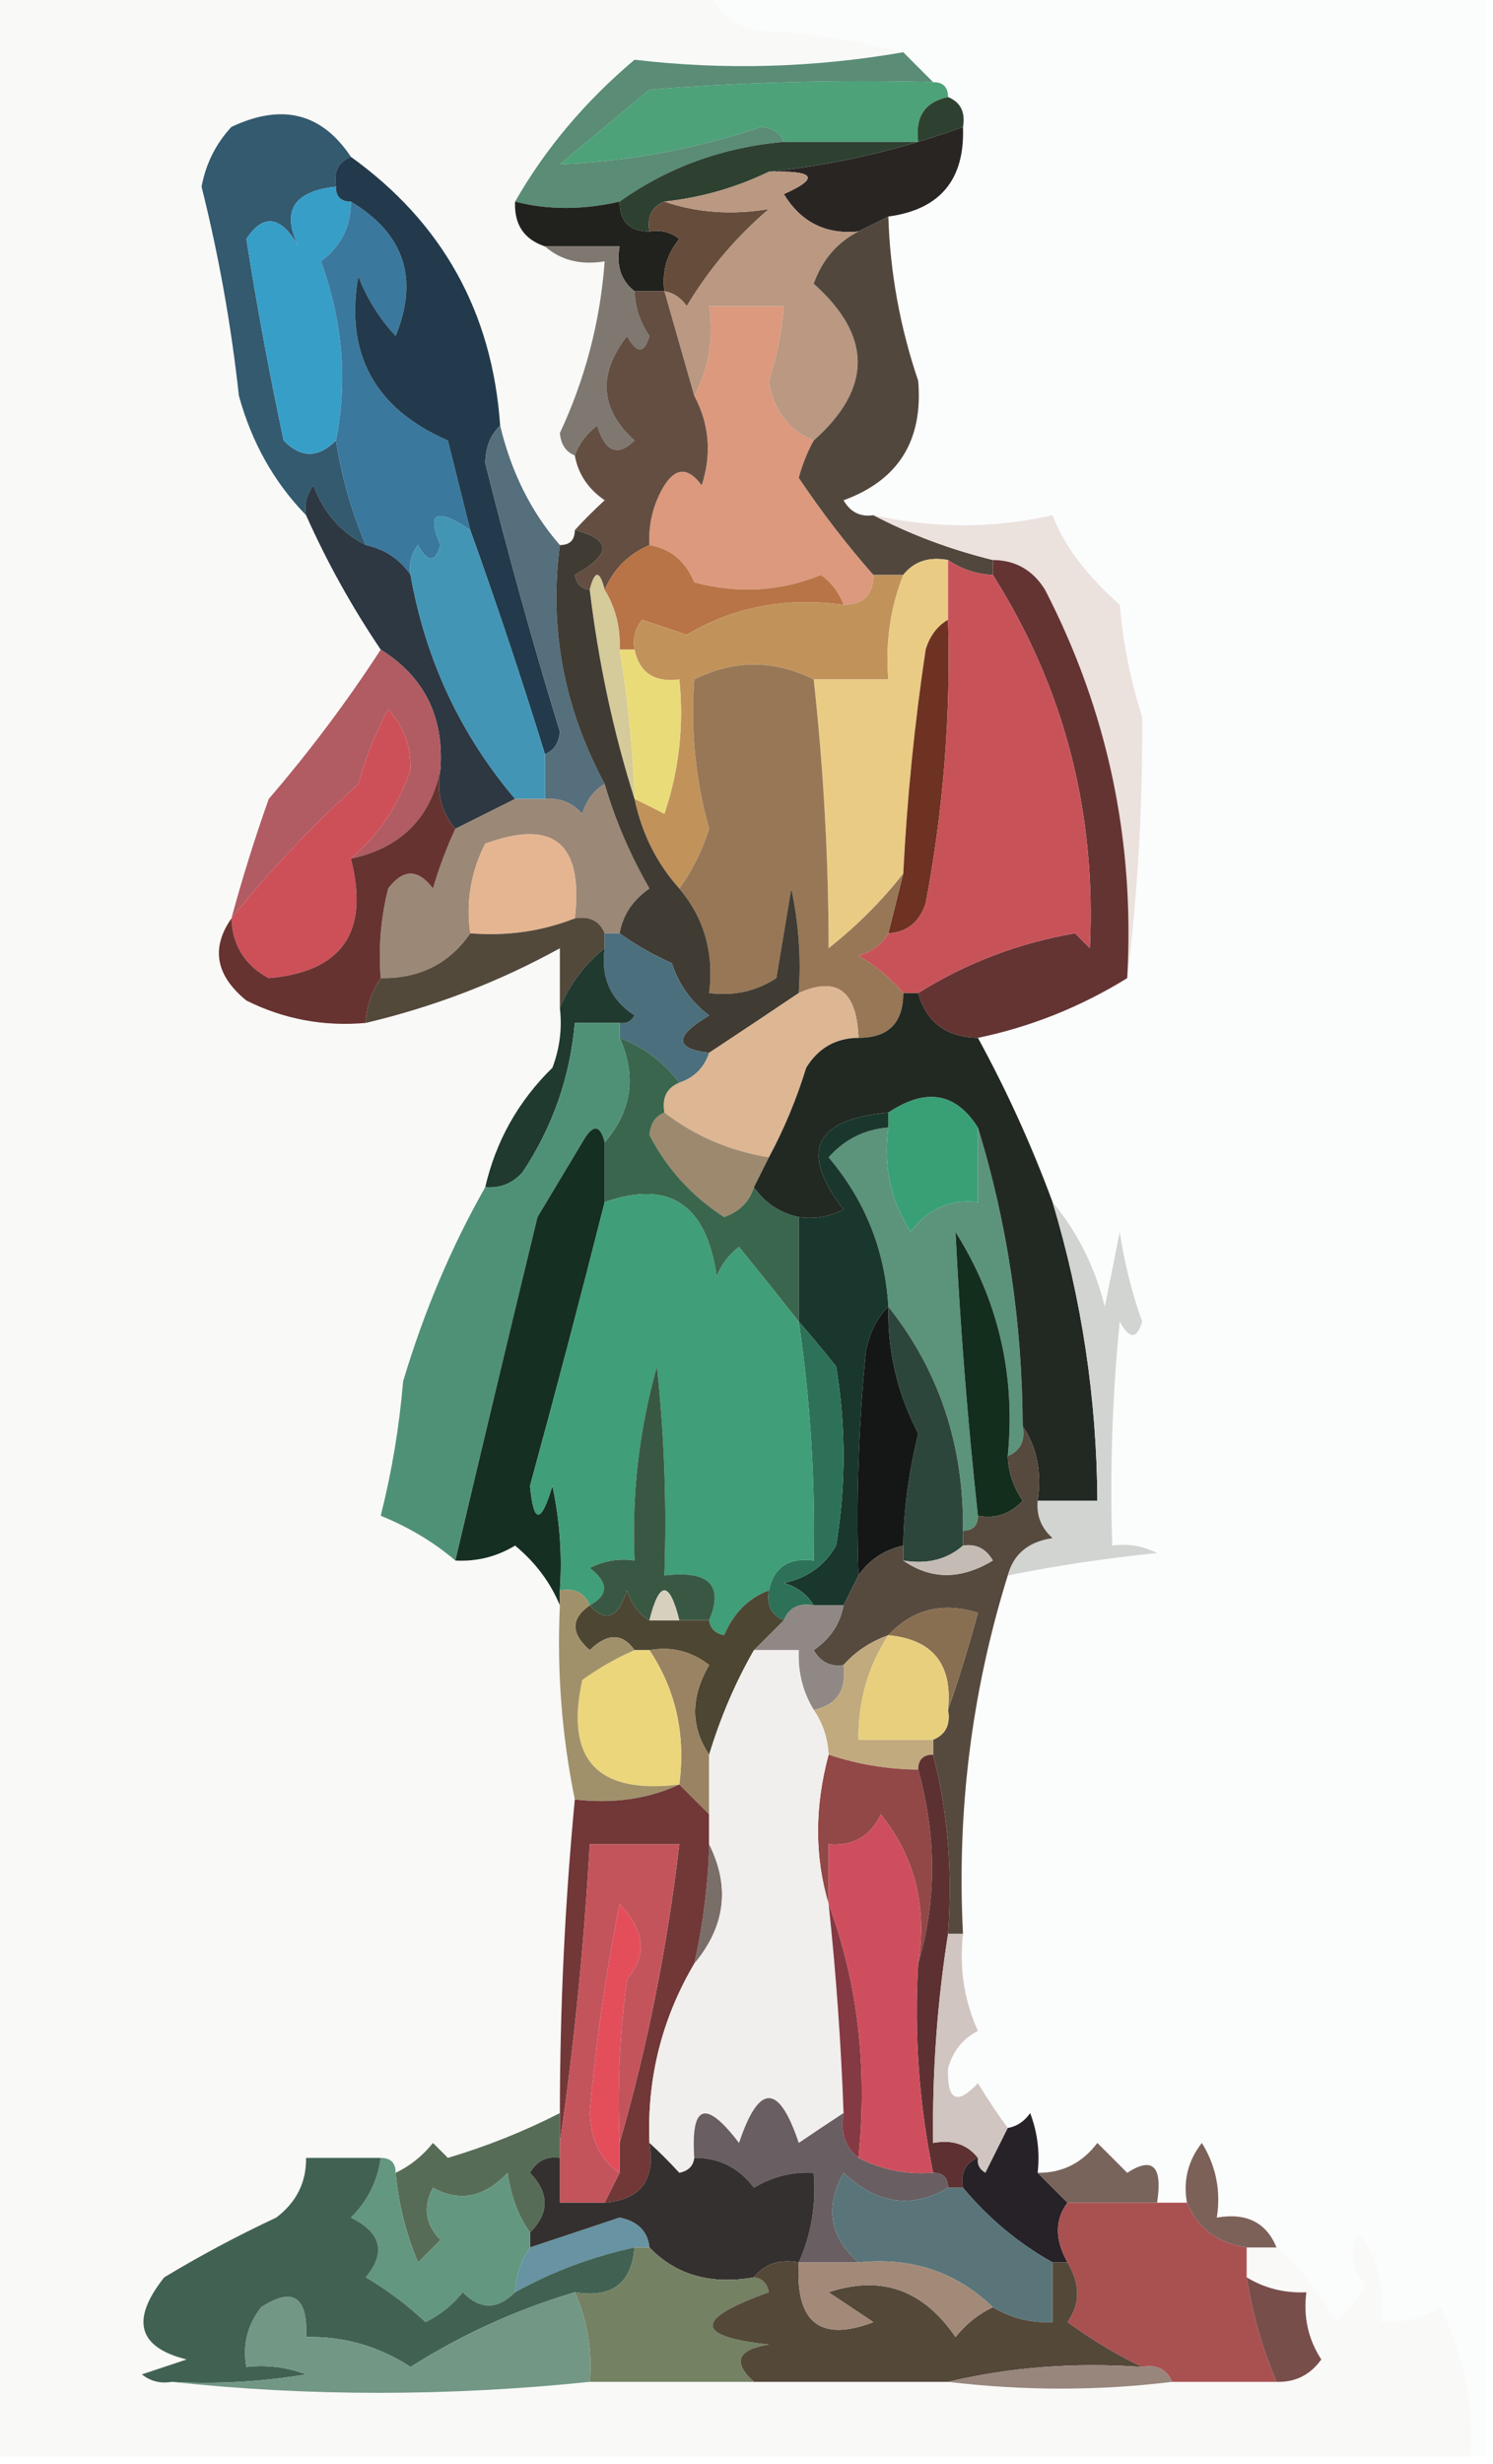 <?xml version="1.0" encoding="UTF-8"?>
<!DOCTYPE svg PUBLIC "-//W3C//DTD SVG 1.1//EN" "http://www.w3.org/Graphics/SVG/1.1/DTD/svg11.dtd">
<svg xmlns="http://www.w3.org/2000/svg" version="1.1" width="100px" height="165px" style="shape-rendering:geometricPrecision; text-rendering:geometricPrecision; image-rendering:optimizeQuality; fill-rule:evenodd; clip-rule:evenodd" xmlns:xlink="http://www.w3.org/1999/xlink">
<g><path style="opacity:1" fill="#f9f9f8" d="M -0.5,-0.5 C 15.5,-0.5 31.5,-0.5 47.5,-0.5C 48.058,0.79 49.058,1.623 50.5,2C 54.025,2.179 57.359,2.679 60.5,3.5C 54.49,4.541 48.49,4.708 42.5,4C 39.193,6.791 36.527,9.958 34.5,13.5C 34.427,15.027 35.094,16.027 36.5,16.5C 37.568,17.434 38.901,17.768 40.5,17.5C 40.205,21.513 39.205,25.346 37.5,29C 37.57,29.765 37.903,30.265 38.5,30.5C 38.721,31.735 39.388,32.735 40.5,33.5C 39.757,34.182 39.091,34.849 38.5,35.5C 38.5,36.167 38.167,36.5 37.5,36.5C 35.582,34.299 34.249,31.632 33.5,28.5C 32.976,20.919 29.643,14.919 23.5,10.5C 21.553,7.566 18.886,6.899 15.5,8.5C 14.456,9.623 13.79,10.956 13.5,12.5C 14.652,17.108 15.485,21.775 16,26.5C 16.86,29.633 18.36,32.3 20.5,34.5C 21.913,37.661 23.58,40.661 25.5,43.5C 23.261,46.953 20.761,50.286 18,53.5C 17.059,56.154 16.226,58.821 15.5,61.5C 14.113,63.489 14.447,65.322 16.5,67C 19.014,68.252 21.68,68.752 24.5,68.5C 29.085,67.417 33.418,65.751 37.5,63.5C 37.5,64.833 37.5,66.167 37.5,67.5C 37.657,68.873 37.49,70.207 37,71.5C 34.716,73.736 33.216,76.402 32.5,79.5C 30.228,83.5 28.395,87.833 27,92.5C 26.744,95.557 26.244,98.557 25.5,101.5C 27.396,102.275 29.063,103.275 30.5,104.5C 31.93,104.579 33.264,104.246 34.5,103.5C 35.859,104.624 36.859,105.958 37.5,107.5C 37.294,111.898 37.627,116.232 38.5,120.5C 37.835,127.48 37.502,134.48 37.5,141.5C 35.119,142.719 32.619,143.719 30,144.5C 29.667,144.167 29.333,143.833 29,143.5C 28.292,144.381 27.458,145.047 26.5,145.5C 26.5,144.833 26.167,144.5 25.5,144.5C 23.833,144.5 22.167,144.5 20.5,144.5C 20.52,146.143 19.853,147.476 18.5,148.5C 15.93,149.702 13.43,151.035 11,152.5C 8.734,155.354 9.234,157.187 12.5,158C 11.5,158.333 10.5,158.667 9.5,159C 10.094,159.464 10.761,159.631 11.5,159.5C 20.67,160.481 30.003,160.481 39.5,159.5C 43.167,159.5 46.833,159.5 50.5,159.5C 54.833,159.5 59.167,159.5 63.5,159.5C 68.587,160.105 73.587,160.105 78.5,159.5C 80.833,159.5 83.167,159.5 85.5,159.5C 86.756,159.539 87.756,159.039 88.5,158C 87.62,156.644 87.287,155.144 87.5,153.5C 86.041,153.567 84.708,153.234 83.5,152.5C 83.5,151.833 83.5,151.167 83.5,150.5C 84.167,150.5 84.833,150.5 85.5,150.5C 87.089,151.872 88.422,153.539 89.5,155.5C 90.287,154.758 90.954,153.925 91.5,153C 90.483,151.951 90.316,150.784 91,149.5C 92.319,151.25 92.819,153.25 92.5,155.5C 93.93,155.579 95.264,155.246 96.5,154.5C 98.026,157.654 98.692,160.987 98.5,164.5C 65.5,164.5 32.5,164.5 -0.5,164.5C -0.5,109.5 -0.5,54.5 -0.5,-0.5 Z"/></g>
<g><path style="opacity:1" fill="#fbfcfc" d="M 47.5,-0.5 C 64.833,-0.5 82.167,-0.5 99.5,-0.5C 99.5,54.5 99.5,109.5 99.5,164.5C 99.167,164.5 98.833,164.5 98.5,164.5C 98.692,160.987 98.026,157.654 96.5,154.5C 95.264,155.246 93.93,155.579 92.5,155.5C 92.819,153.25 92.319,151.25 91,149.5C 90.316,150.784 90.483,151.951 91.5,153C 90.954,153.925 90.287,154.758 89.5,155.5C 88.422,153.539 87.089,151.872 85.5,150.5C 84.817,148.824 83.483,148.157 81.5,148.5C 81.785,146.712 81.452,145.045 80.5,143.5C 79.571,144.689 79.238,146.022 79.5,147.5C 78.833,147.5 78.167,147.5 77.5,147.5C 77.881,145.058 77.214,144.391 75.5,145.5C 74.833,144.833 74.167,144.167 73.5,143.5C 72.476,144.853 71.143,145.52 69.5,145.5C 69.657,144.127 69.49,142.793 69,141.5C 68.617,142.056 68.117,142.389 67.5,142.5C 66.842,141.602 66.176,140.602 65.5,139.5C 64.096,140.999 63.43,140.666 63.5,138.5C 63.818,137.353 64.484,136.519 65.5,136C 64.577,133.959 64.244,131.792 64.5,129.5C 64.079,121.278 65.079,113.278 67.5,105.5C 70.787,104.839 74.12,104.339 77.5,104C 76.552,103.517 75.552,103.351 74.5,103.5C 74.334,98.489 74.501,93.489 75,88.5C 75.654,89.696 76.154,89.696 76.5,88.5C 75.811,86.556 75.311,84.556 75,82.5C 74.667,84.167 74.333,85.833 74,87.5C 73.33,84.826 72.163,82.493 70.5,80.5C 69.093,76.688 67.426,73.022 65.5,69.5C 69.048,68.761 72.381,67.427 75.5,65.5C 76.21,59.748 76.543,53.915 76.5,48C 75.726,45.595 75.226,43.095 75,40.5C 72.753,38.511 71.253,36.511 70.5,34.5C 66.541,35.403 62.541,35.403 58.5,34.5C 57.624,34.631 56.957,34.297 56.5,33.5C 60.175,32.162 61.841,29.495 61.5,25.5C 60.284,21.916 59.617,18.249 59.5,14.5C 62.966,14.032 64.632,12.032 64.5,8.5C 64.672,7.508 64.338,6.842 63.5,6.5C 63.5,5.833 63.167,5.5 62.5,5.5C 61.833,4.833 61.167,4.167 60.5,3.5C 57.359,2.679 54.025,2.179 50.5,2C 49.058,1.623 48.058,0.79 47.5,-0.5 Z"/></g>
<g><path style="opacity:1" fill="#4da279" d="M 62.5,5.5 C 63.167,5.5 63.5,5.833 63.5,6.5C 61.952,6.821 61.285,7.821 61.5,9.5C 58.5,9.5 55.5,9.5 52.5,9.5C 52.265,8.903 51.765,8.57 51,8.5C 46.559,9.989 42.059,10.822 37.5,11C 39.5,9.333 41.5,7.667 43.5,6C 49.825,5.5 56.158,5.334 62.5,5.5 Z"/></g>
<g><path style="opacity:1" fill="#5a8c76" d="M 60.5,3.5 C 61.167,4.167 61.833,4.833 62.5,5.5C 56.158,5.334 49.825,5.5 43.5,6C 41.5,7.667 39.5,9.333 37.5,11C 42.059,10.822 46.559,9.989 51,8.5C 51.765,8.57 52.265,8.903 52.5,9.5C 48.388,9.868 44.721,11.202 41.5,13.5C 39.031,14.067 36.698,14.067 34.5,13.5C 36.527,9.958 39.193,6.791 42.5,4C 48.49,4.708 54.49,4.541 60.5,3.5 Z"/></g>
<g><path style="opacity:1" fill="#335a6f" d="M 23.5,10.5 C 22.662,10.842 22.328,11.508 22.5,12.5C 19.66,12.807 18.826,14.14 20,16.5C 18.814,14.441 17.648,14.274 16.5,16C 17.211,20.519 18.044,25.019 19,29.5C 20.145,30.684 21.312,30.684 22.5,29.5C 22.878,31.921 23.545,34.254 24.5,36.5C 22.827,35.657 21.66,34.324 21,32.5C 20.536,33.094 20.369,33.761 20.5,34.5C 18.36,32.3 16.86,29.633 16,26.5C 15.485,21.775 14.652,17.108 13.5,12.5C 13.79,10.956 14.456,9.623 15.5,8.5C 18.886,6.899 21.553,7.566 23.5,10.5 Z"/></g>
<g><path style="opacity:1" fill="#292523" d="M 64.5,8.5 C 64.632,12.032 62.966,14.032 59.5,14.5C 58.833,14.833 58.167,15.167 57.5,15.5C 55.319,15.716 53.653,14.883 52.5,13C 54.932,11.912 54.598,11.412 51.5,11.5C 55.95,11.036 60.283,10.036 64.5,8.5 Z"/></g>
<g><path style="opacity:1" fill="#2e4131" d="M 63.5,6.5 C 64.338,6.842 64.672,7.508 64.5,8.5C 60.283,10.036 55.95,11.036 51.5,11.5C 49.299,12.566 46.965,13.233 44.5,13.5C 43.662,13.842 43.328,14.508 43.5,15.5C 42.167,15.5 41.5,14.833 41.5,13.5C 44.721,11.202 48.388,9.868 52.5,9.5C 55.5,9.5 58.5,9.5 61.5,9.5C 61.285,7.821 61.952,6.821 63.5,6.5 Z"/></g>
<g><path style="opacity:1" fill="#21221d" d="M 34.5,13.5 C 36.698,14.067 39.031,14.067 41.5,13.5C 41.5,14.833 42.167,15.5 43.5,15.5C 44.239,15.369 44.906,15.536 45.5,16C 44.663,17.011 44.33,18.178 44.5,19.5C 43.833,19.5 43.167,19.5 42.5,19.5C 41.596,18.791 41.263,17.791 41.5,16.5C 39.833,16.5 38.167,16.5 36.5,16.5C 35.094,16.027 34.427,15.027 34.5,13.5 Z"/></g>
<g><path style="opacity:1" fill="#664d3b" d="M 44.5,13.5 C 46.672,14.245 49.005,14.412 51.5,14C 49.321,15.848 47.487,18.015 46,20.5C 45.617,19.944 45.117,19.611 44.5,19.5C 44.33,18.178 44.663,17.011 45.5,16C 44.906,15.536 44.239,15.369 43.5,15.5C 43.328,14.508 43.662,13.842 44.5,13.5 Z"/></g>
<g><path style="opacity:1" fill="#379ec8" d="M 22.5,12.5 C 22.5,13.167 22.833,13.5 23.5,13.5C 23.52,15.143 22.853,16.476 21.5,17.5C 22.966,21.556 23.299,25.556 22.5,29.5C 21.312,30.684 20.145,30.684 19,29.5C 18.044,25.019 17.211,20.519 16.5,16C 17.648,14.274 18.814,14.441 20,16.5C 18.826,14.14 19.66,12.807 22.5,12.5 Z"/></g>
<g><path style="opacity:1" fill="#3b789d" d="M 23.5,13.5 C 27.071,15.642 28.071,18.642 26.5,22.5C 25.416,21.335 24.583,20.002 24,18.5C 23.097,23.691 25.097,27.358 30,29.5C 30.505,31.518 31.005,33.518 31.5,35.5C 29.21,33.967 28.544,34.3 29.5,36.5C 29.154,37.696 28.654,37.696 28,36.5C 27.536,37.094 27.369,37.761 27.5,38.5C 26.778,37.449 25.778,36.782 24.5,36.5C 23.545,34.254 22.878,31.921 22.5,29.5C 23.299,25.556 22.966,21.556 21.5,17.5C 22.853,16.476 23.52,15.143 23.5,13.5 Z"/></g>
<g><path style="opacity:1" fill="#223a4b" d="M 23.5,10.5 C 29.643,14.919 32.976,20.919 33.5,28.5C 32.861,29.097 32.528,29.93 32.5,31C 34.011,37.042 35.677,43.042 37.5,49C 37.43,49.765 37.097,50.265 36.5,50.5C 34.962,45.512 33.296,40.512 31.5,35.5C 31.005,33.518 30.505,31.518 30,29.5C 25.097,27.358 23.097,23.691 24,18.5C 24.583,20.002 25.416,21.335 26.5,22.5C 28.071,18.642 27.071,15.642 23.5,13.5C 22.833,13.5 22.5,13.167 22.5,12.5C 22.328,11.508 22.662,10.842 23.5,10.5 Z"/></g>
<g><path style="opacity:1" fill="#7e7870" d="M 36.5,16.5 C 38.167,16.5 39.833,16.5 41.5,16.5C 41.263,17.791 41.596,18.791 42.5,19.5C 42.539,20.583 42.873,21.583 43.5,22.5C 43.154,23.696 42.654,23.696 42,22.5C 40.017,25.068 40.184,27.401 42.5,29.5C 41.369,30.604 40.535,30.27 40,28.5C 39.283,29.044 38.783,29.711 38.5,30.5C 37.903,30.265 37.57,29.765 37.5,29C 39.205,25.346 40.205,21.513 40.5,17.5C 38.901,17.768 37.568,17.434 36.5,16.5 Z"/></g>
<g><path style="opacity:1" fill="#dc997d" d="M 54.5,29.5 C 54.077,30.265 53.743,31.098 53.5,32C 55.068,34.333 56.735,36.5 58.5,38.5C 58.5,39.833 57.833,40.5 56.5,40.5C 56.217,39.711 55.717,39.044 55,38.5C 52.263,39.611 49.429,39.777 46.5,39C 45.922,37.583 44.922,36.75 43.5,36.5C 43.421,35.069 43.754,33.736 44.5,32.5C 45.274,31.289 46.107,31.289 47,32.5C 47.678,30.402 47.511,28.402 46.5,26.5C 47.461,24.735 47.795,22.735 47.5,20.5C 49.167,20.5 50.833,20.5 52.5,20.5C 52.38,22.199 52.046,23.865 51.5,25.5C 51.787,27.443 52.787,28.777 54.5,29.5 Z"/></g>
<g><path style="opacity:1" fill="#ba9882" d="M 51.5,11.5 C 54.598,11.412 54.932,11.912 52.5,13C 53.653,14.883 55.319,15.716 57.5,15.5C 56.071,16.234 55.071,17.401 54.5,19C 58.432,22.505 58.432,26.005 54.5,29.5C 52.787,28.777 51.787,27.443 51.5,25.5C 52.046,23.865 52.38,22.199 52.5,20.5C 50.833,20.5 49.167,20.5 47.5,20.5C 47.795,22.735 47.461,24.735 46.5,26.5C 45.833,24.167 45.167,21.833 44.5,19.5C 45.117,19.611 45.617,19.944 46,20.5C 47.487,18.015 49.321,15.848 51.5,14C 49.005,14.412 46.672,14.245 44.5,13.5C 46.965,13.233 49.299,12.566 51.5,11.5 Z"/></g>
<g><path style="opacity:1" fill="#51473d" d="M 59.5,14.5 C 59.617,18.249 60.284,21.916 61.5,25.5C 61.841,29.495 60.175,32.162 56.5,33.5C 56.957,34.297 57.624,34.631 58.5,34.5C 60.979,35.795 63.646,36.795 66.5,37.5C 66.5,37.833 66.5,38.167 66.5,38.5C 65.391,38.443 64.391,38.11 63.5,37.5C 62.209,37.263 61.209,37.596 60.5,38.5C 59.833,38.5 59.167,38.5 58.5,38.5C 56.735,36.5 55.068,34.333 53.5,32C 53.743,31.098 54.077,30.265 54.5,29.5C 58.432,26.005 58.432,22.505 54.5,19C 55.071,17.401 56.071,16.234 57.5,15.5C 58.167,15.167 58.833,14.833 59.5,14.5 Z"/></g>
<g><path style="opacity:1" fill="#644e42" d="M 42.5,19.5 C 43.167,19.5 43.833,19.5 44.5,19.5C 45.167,21.833 45.833,24.167 46.5,26.5C 47.511,28.402 47.678,30.402 47,32.5C 46.107,31.289 45.274,31.289 44.5,32.5C 43.754,33.736 43.421,35.069 43.5,36.5C 42.1,37.1 41.1,38.1 40.5,39.5C 40.167,38.167 39.833,38.167 39.5,39.5C 38.957,39.44 38.624,39.107 38.5,38.5C 40.977,37.12 40.977,36.12 38.5,35.5C 39.091,34.849 39.757,34.182 40.5,33.5C 39.388,32.735 38.721,31.735 38.5,30.5C 38.783,29.711 39.283,29.044 40,28.5C 40.535,30.27 41.369,30.604 42.5,29.5C 40.184,27.401 40.017,25.068 42,22.5C 42.654,23.696 43.154,23.696 43.5,22.5C 42.873,21.583 42.539,20.583 42.5,19.5 Z"/></g>
<g><path style="opacity:1" fill="#2d3843" d="M 24.5,36.5 C 25.778,36.782 26.778,37.449 27.5,38.5C 28.494,44.161 30.828,49.161 34.5,53.5C 33.167,54.167 31.833,54.833 30.5,55.5C 29.566,54.432 29.232,53.099 29.5,51.5C 29.741,47.981 28.407,45.315 25.5,43.5C 23.58,40.661 21.913,37.661 20.5,34.5C 20.369,33.761 20.536,33.094 21,32.5C 21.66,34.324 22.827,35.657 24.5,36.5 Z"/></g>
<g><path style="opacity:1" fill="#566f7d" d="M 33.5,28.5 C 34.249,31.632 35.582,34.299 37.5,36.5C 36.762,42.061 37.762,47.394 40.5,52.5C 39.778,52.917 39.278,53.584 39,54.5C 38.329,53.748 37.496,53.414 36.5,53.5C 36.5,52.5 36.5,51.5 36.5,50.5C 37.097,50.265 37.43,49.765 37.5,49C 35.677,43.042 34.011,37.042 32.5,31C 32.528,29.93 32.861,29.097 33.5,28.5 Z"/></g>
<g><path style="opacity:1" fill="#ebe1dd" d="M 58.5,34.5 C 62.541,35.403 66.541,35.403 70.5,34.5C 71.253,36.511 72.753,38.511 75,40.5C 75.226,43.095 75.726,45.595 76.5,48C 76.543,53.915 76.21,59.748 75.5,65.5C 76.02,56.285 74.187,47.618 70,39.5C 69.184,38.177 68.017,37.511 66.5,37.5C 63.646,36.795 60.979,35.795 58.5,34.5 Z"/></g>
<g><path style="opacity:1" fill="#b87446" d="M 43.5,36.5 C 44.922,36.75 45.922,37.583 46.5,39C 49.429,39.777 52.263,39.611 55,38.5C 55.717,39.044 56.217,39.711 56.5,40.5C 52.649,39.971 49.149,40.638 46,42.5C 45,42.167 44,41.833 43,41.5C 42.536,42.094 42.369,42.761 42.5,43.5C 42.167,43.5 41.833,43.5 41.5,43.5C 41.567,42.041 41.234,40.708 40.5,39.5C 41.1,38.1 42.1,37.1 43.5,36.5 Z"/></g>
<g><path style="opacity:1" fill="#c1935b" d="M 58.5,38.5 C 59.167,38.5 59.833,38.5 60.5,38.5C 59.631,40.717 59.298,43.05 59.5,45.5C 57.833,45.5 56.167,45.5 54.5,45.5C 51.833,44.167 49.167,44.167 46.5,45.5C 46.249,48.909 46.583,52.242 47.5,55.5C 47.006,57.026 46.339,58.359 45.5,59.5C 43.992,57.819 42.992,55.819 42.5,53.5C 43.15,53.804 43.816,54.137 44.5,54.5C 45.484,51.572 45.817,48.572 45.5,45.5C 43.821,45.715 42.821,45.048 42.5,43.5C 42.369,42.761 42.536,42.094 43,41.5C 44,41.833 45,42.167 46,42.5C 49.149,40.638 52.649,39.971 56.5,40.5C 57.833,40.5 58.5,39.833 58.5,38.5 Z"/></g>
<g><path style="opacity:1" fill="#d5ca99" d="M 40.5,39.5 C 41.234,40.708 41.567,42.041 41.5,43.5C 42.051,46.807 42.384,50.14 42.5,53.5C 41.085,49.042 40.085,44.375 39.5,39.5C 39.833,38.167 40.167,38.167 40.5,39.5 Z"/></g>
<g><path style="opacity:1" fill="#e9cb84" d="M 63.5,37.5 C 63.5,38.833 63.5,40.167 63.5,41.5C 62.778,41.917 62.278,42.584 62,43.5C 61.252,48.481 60.752,53.481 60.5,58.5C 59.068,60.327 57.401,61.994 55.5,63.5C 55.493,57.512 55.16,51.512 54.5,45.5C 56.167,45.5 57.833,45.5 59.5,45.5C 59.298,43.05 59.631,40.717 60.5,38.5C 61.209,37.596 62.209,37.263 63.5,37.5 Z"/></g>
<g><path style="opacity:1" fill="#643433" d="M 66.5,38.5 C 66.5,38.167 66.5,37.833 66.5,37.5C 68.017,37.511 69.184,38.177 70,39.5C 74.187,47.618 76.02,56.285 75.5,65.5C 72.381,67.427 69.048,68.761 65.5,69.5C 63.368,69.446 62.035,68.446 61.5,66.5C 64.709,64.487 68.209,63.153 72,62.5C 72.333,62.833 72.667,63.167 73,63.5C 73.437,54.363 71.27,46.03 66.5,38.5 Z"/></g>
<g><path style="opacity:1" fill="#b05c62" d="M 25.5,43.5 C 28.407,45.315 29.741,47.981 29.5,51.5C 28.848,54.775 26.848,56.775 23.5,57.5C 25.402,55.881 26.735,53.881 27.5,51.5C 27.523,49.933 27.023,48.6 26,47.5C 25.138,49.087 24.471,50.754 24,52.5C 20.913,55.284 18.08,58.284 15.5,61.5C 16.226,58.821 17.059,56.154 18,53.5C 20.761,50.286 23.261,46.953 25.5,43.5 Z"/></g>
<g><path style="opacity:1" fill="#4295b5" d="M 31.5,35.5 C 33.296,40.512 34.962,45.512 36.5,50.5C 36.5,51.5 36.5,52.5 36.5,53.5C 35.833,53.5 35.167,53.5 34.5,53.5C 30.828,49.161 28.494,44.161 27.5,38.5C 27.369,37.761 27.536,37.094 28,36.5C 28.654,37.696 29.154,37.696 29.5,36.5C 28.544,34.3 29.21,33.967 31.5,35.5 Z"/></g>
<g><path style="opacity:1" fill="#eadb79" d="M 41.5,43.5 C 41.833,43.5 42.167,43.5 42.5,43.5C 42.821,45.048 43.821,45.715 45.5,45.5C 45.817,48.572 45.484,51.572 44.5,54.5C 43.816,54.137 43.15,53.804 42.5,53.5C 42.384,50.14 42.051,46.807 41.5,43.5 Z"/></g>
<g><path style="opacity:1" fill="#6e3222" d="M 63.5,41.5 C 63.688,47.889 63.188,54.222 62,60.5C 61.583,61.756 60.75,62.423 59.5,62.5C 59.833,61.167 60.167,59.833 60.5,58.5C 60.752,53.481 61.252,48.481 62,43.5C 62.278,42.584 62.778,41.917 63.5,41.5 Z"/></g>
<g><path style="opacity:1" fill="#977756" d="M 54.5,45.5 C 55.16,51.512 55.493,57.512 55.5,63.5C 57.401,61.994 59.068,60.327 60.5,58.5C 60.167,59.833 59.833,61.167 59.5,62.5C 59.083,63.222 58.416,63.722 57.5,64C 58.691,64.698 59.691,65.531 60.5,66.5C 60.5,68.5 59.5,69.5 57.5,69.5C 57.386,66.349 56.053,65.349 53.5,66.5C 53.663,64.143 53.497,61.81 53,59.5C 52.667,61.5 52.333,63.5 52,65.5C 50.644,66.38 49.144,66.713 47.5,66.5C 47.834,63.812 47.167,61.479 45.5,59.5C 46.339,58.359 47.006,57.026 47.5,55.5C 46.583,52.242 46.249,48.909 46.5,45.5C 49.167,44.167 51.833,44.167 54.5,45.5 Z"/></g>
<g><path style="opacity:1" fill="#c75359" d="M 63.5,37.5 C 64.391,38.11 65.391,38.443 66.5,38.5C 71.27,46.03 73.437,54.363 73,63.5C 72.667,63.167 72.333,62.833 72,62.5C 68.209,63.153 64.709,64.487 61.5,66.5C 61.167,66.5 60.833,66.5 60.5,66.5C 59.691,65.531 58.691,64.698 57.5,64C 58.416,63.722 59.083,63.222 59.5,62.5C 60.75,62.423 61.583,61.756 62,60.5C 63.188,54.222 63.688,47.889 63.5,41.5C 63.5,40.167 63.5,38.833 63.5,37.5 Z"/></g>
<g><path style="opacity:1" fill="#9c8876" d="M 40.5,52.5 C 41.212,54.928 42.212,57.261 43.5,59.5C 42.388,60.265 41.721,61.265 41.5,62.5C 41.167,62.5 40.833,62.5 40.5,62.5C 40.158,61.662 39.492,61.328 38.5,61.5C 39.082,56.475 37.082,54.808 32.5,56.5C 31.534,58.396 31.201,60.396 31.5,62.5C 30.089,64.539 28.089,65.539 25.5,65.5C 25.338,63.473 25.505,61.473 26,59.5C 27,58.167 28,58.167 29,59.5C 29.41,58.099 29.91,56.766 30.5,55.5C 31.833,54.833 33.167,54.167 34.5,53.5C 35.167,53.5 35.833,53.5 36.5,53.5C 37.496,53.414 38.329,53.748 39,54.5C 39.278,53.584 39.778,52.917 40.5,52.5 Z"/></g>
<g><path style="opacity:1" fill="#cd5059" d="M 23.5,57.5 C 24.761,62.402 22.928,65.069 18,65.5C 16.405,64.644 15.572,63.311 15.5,61.5C 18.08,58.284 20.913,55.284 24,52.5C 24.471,50.754 25.138,49.087 26,47.5C 27.023,48.6 27.523,49.933 27.5,51.5C 26.735,53.881 25.402,55.881 23.5,57.5 Z"/></g>
<g><path style="opacity:1" fill="#e5b591" d="M 38.5,61.5 C 36.283,62.369 33.95,62.702 31.5,62.5C 31.201,60.396 31.534,58.396 32.5,56.5C 37.082,54.808 39.082,56.475 38.5,61.5 Z"/></g>
<g><path style="opacity:1" fill="#403c34" d="M 38.5,35.5 C 40.977,36.12 40.977,37.12 38.5,38.5C 38.624,39.107 38.957,39.44 39.5,39.5C 40.085,44.375 41.085,49.042 42.5,53.5C 42.992,55.819 43.992,57.819 45.5,59.5C 47.167,61.479 47.834,63.812 47.5,66.5C 49.144,66.713 50.644,66.38 52,65.5C 52.333,63.5 52.667,61.5 53,59.5C 53.497,61.81 53.663,64.143 53.5,66.5C 51.537,67.82 49.537,69.153 47.5,70.5C 45.158,70.225 45.158,69.392 47.5,68C 46.299,67.097 45.465,65.931 45,64.5C 43.698,63.915 42.531,63.248 41.5,62.5C 41.721,61.265 42.388,60.265 43.5,59.5C 42.212,57.261 41.212,54.928 40.5,52.5C 37.762,47.394 36.762,42.061 37.5,36.5C 38.167,36.5 38.5,36.167 38.5,35.5 Z"/></g>
<g><path style="opacity:1" fill="#52493b" d="M 38.5,61.5 C 39.492,61.328 40.158,61.662 40.5,62.5C 40.5,62.833 40.5,63.167 40.5,63.5C 39.143,64.59 38.143,65.924 37.5,67.5C 37.5,66.167 37.5,64.833 37.5,63.5C 33.418,65.751 29.085,67.417 24.5,68.5C 24.557,67.391 24.89,66.391 25.5,65.5C 28.089,65.539 30.089,64.539 31.5,62.5C 33.95,62.702 36.283,62.369 38.5,61.5 Z"/></g>
<g><path style="opacity:1" fill="#673330" d="M 29.5,51.5 C 29.232,53.099 29.566,54.432 30.5,55.5C 29.91,56.766 29.41,58.099 29,59.5C 28,58.167 27,58.167 26,59.5C 25.505,61.473 25.338,63.473 25.5,65.5C 24.89,66.391 24.557,67.391 24.5,68.5C 21.68,68.752 19.014,68.252 16.5,67C 14.447,65.322 14.113,63.489 15.5,61.5C 15.572,63.311 16.405,64.644 18,65.5C 22.928,65.069 24.761,62.402 23.5,57.5C 26.848,56.775 28.848,54.775 29.5,51.5 Z"/></g>
<g><path style="opacity:1" fill="#4b6f7d" d="M 40.5,62.5 C 40.833,62.5 41.167,62.5 41.5,62.5C 42.531,63.248 43.698,63.915 45,64.5C 45.465,65.931 46.299,67.097 47.5,68C 45.158,69.392 45.158,70.225 47.5,70.5C 47.167,71.5 46.5,72.167 45.5,72.5C 44.455,71.122 43.122,70.122 41.5,69.5C 41.5,69.167 41.5,68.833 41.5,68.5C 41.938,68.565 42.272,68.399 42.5,68C 40.893,66.951 40.227,65.451 40.5,63.5C 40.5,63.167 40.5,62.833 40.5,62.5 Z"/></g>
<g><path style="opacity:1" fill="#ddb693" d="M 57.5,69.5 C 55.983,69.511 54.816,70.177 54,71.5C 53.345,73.628 52.511,75.628 51.5,77.5C 48.881,77.075 46.547,76.075 44.5,74.5C 44.328,73.508 44.662,72.842 45.5,72.5C 46.5,72.167 47.167,71.5 47.5,70.5C 49.537,69.153 51.537,67.82 53.5,66.5C 56.053,65.349 57.386,66.349 57.5,69.5 Z"/></g>
<g><path style="opacity:1" fill="#203a30" d="M 40.5,63.5 C 40.227,65.451 40.893,66.951 42.5,68C 42.272,68.399 41.938,68.565 41.5,68.5C 40.5,68.5 39.5,68.5 38.5,68.5C 38.181,72.136 37.015,75.469 35,78.5C 34.329,79.252 33.496,79.586 32.5,79.5C 33.216,76.402 34.716,73.736 37,71.5C 37.49,70.207 37.657,68.873 37.5,67.5C 38.143,65.924 39.143,64.59 40.5,63.5 Z"/></g>
<g><path style="opacity:1" fill="#9d896e" d="M 44.5,74.5 C 46.547,76.075 48.881,77.075 51.5,77.5C 51.167,78.167 50.833,78.833 50.5,79.5C 50.189,80.478 49.522,81.144 48.5,81.5C 46.329,80.091 44.662,78.258 43.5,76C 43.57,75.235 43.903,74.735 44.5,74.5 Z"/></g>
<g><path style="opacity:1" fill="#3b664e" d="M 41.5,69.5 C 43.122,70.122 44.455,71.122 45.5,72.5C 44.662,72.842 44.328,73.508 44.5,74.5C 43.903,74.735 43.57,75.235 43.5,76C 44.662,78.258 46.329,80.091 48.5,81.5C 49.522,81.144 50.189,80.478 50.5,79.5C 51.222,80.551 52.222,81.218 53.5,81.5C 53.5,83.833 53.5,86.167 53.5,88.5C 52.221,86.877 50.887,85.21 49.5,83.5C 48.808,84.025 48.308,84.692 48,85.5C 47.332,80.649 44.832,78.982 40.5,80.5C 40.5,79.167 40.5,77.833 40.5,76.5C 42.316,74.383 42.65,72.049 41.5,69.5 Z"/></g>
<g><path style="opacity:1" fill="#4f9177" d="M 41.5,68.5 C 41.5,68.833 41.5,69.167 41.5,69.5C 42.65,72.049 42.316,74.383 40.5,76.5C 40.19,75.262 39.69,75.262 39,76.5C 38,78.167 37,79.833 36,81.5C 34.127,89.217 32.294,96.883 30.5,104.5C 29.063,103.275 27.396,102.275 25.5,101.5C 26.244,98.557 26.744,95.557 27,92.5C 28.395,87.833 30.228,83.5 32.5,79.5C 33.496,79.586 34.329,79.252 35,78.5C 37.015,75.469 38.181,72.136 38.5,68.5C 39.5,68.5 40.5,68.5 41.5,68.5 Z"/></g>
<g><path style="opacity:1" fill="#39a076" d="M 65.5,75.5 C 65.5,77.167 65.5,78.833 65.5,80.5C 63.61,80.296 62.11,80.963 61,82.5C 59.648,80.406 59.148,78.073 59.5,75.5C 59.5,75.167 59.5,74.833 59.5,74.5C 62.012,72.821 64.012,73.155 65.5,75.5 Z"/></g>
<g><path style="opacity:1" fill="#5c947b" d="M 59.5,75.5 C 59.148,78.073 59.648,80.406 61,82.5C 62.11,80.963 63.61,80.296 65.5,80.5C 65.5,78.833 65.5,77.167 65.5,75.5C 67.468,81.886 68.468,88.552 68.5,95.5C 68.672,96.492 68.338,97.158 67.5,97.5C 68.032,92.051 66.866,87.051 64,82.5C 64.311,88.809 64.811,95.143 65.5,101.5C 65.5,102.167 65.167,102.5 64.5,102.5C 64.564,96.776 62.897,91.776 59.5,87.5C 59.279,83.725 57.946,80.391 55.5,77.5C 56.577,76.295 57.91,75.628 59.5,75.5 Z"/></g>
<g><path style="opacity:1" fill="#1a372d" d="M 59.5,74.5 C 59.5,74.833 59.5,75.167 59.5,75.5C 57.91,75.628 56.577,76.295 55.5,77.5C 57.946,80.391 59.279,83.725 59.5,87.5C 58.732,88.263 58.232,89.263 58,90.5C 57.501,95.489 57.334,100.489 57.5,105.5C 57.167,106.167 56.833,106.833 56.5,107.5C 55.833,107.5 55.167,107.5 54.5,107.5C 54.083,106.778 53.416,106.278 52.5,106C 54.061,105.682 55.228,104.849 56,103.5C 56.667,99.5 56.667,95.5 56,91.5C 55.148,90.429 54.315,89.429 53.5,88.5C 53.5,86.167 53.5,83.833 53.5,81.5C 54.552,81.65 55.552,81.483 56.5,81C 53.522,77.119 54.522,74.952 59.5,74.5 Z"/></g>
<g><path style="opacity:1" fill="#2d7258" d="M 53.5,88.5 C 54.315,89.429 55.148,90.429 56,91.5C 56.667,95.5 56.667,99.5 56,103.5C 55.228,104.849 54.061,105.682 52.5,106C 53.416,106.278 54.083,106.778 54.5,107.5C 53.508,107.328 52.842,107.662 52.5,108.5C 51.662,108.158 51.328,107.492 51.5,106.5C 51.821,104.952 52.821,104.285 54.5,104.5C 54.608,99.13 54.275,93.797 53.5,88.5 Z"/></g>
<g><path style="opacity:1" fill="#162f23" d="M 40.5,76.5 C 40.5,77.833 40.5,79.167 40.5,80.5C 38.929,86.717 37.263,93.051 35.5,99.5C 35.737,102.063 36.237,102.063 37,99.5C 37.497,101.81 37.663,104.143 37.5,106.5C 37.5,106.833 37.5,107.167 37.5,107.5C 36.859,105.958 35.859,104.624 34.5,103.5C 33.264,104.246 31.93,104.579 30.5,104.5C 32.294,96.883 34.127,89.217 36,81.5C 37,79.833 38,78.167 39,76.5C 39.69,75.262 40.19,75.262 40.5,76.5 Z"/></g>
<g><path style="opacity:1" fill="#222922" d="M 60.5,66.5 C 60.833,66.5 61.167,66.5 61.5,66.5C 62.035,68.446 63.368,69.446 65.5,69.5C 67.426,73.022 69.093,76.688 70.5,80.5C 72.462,87.017 73.462,93.684 73.5,100.5C 72.167,100.5 70.833,100.5 69.5,100.5C 69.784,98.585 69.451,96.919 68.5,95.5C 68.468,88.552 67.468,81.886 65.5,75.5C 64.012,73.155 62.012,72.821 59.5,74.5C 54.522,74.952 53.522,77.119 56.5,81C 55.552,81.483 54.552,81.65 53.5,81.5C 52.222,81.218 51.222,80.551 50.5,79.5C 50.833,78.833 51.167,78.167 51.5,77.5C 52.511,75.628 53.345,73.628 54,71.5C 54.816,70.177 55.983,69.511 57.5,69.5C 59.5,69.5 60.5,68.5 60.5,66.5 Z"/></g>
<g><path style="opacity:1" fill="#409e78" d="M 53.5,88.5 C 54.275,93.797 54.608,99.13 54.5,104.5C 52.821,104.285 51.821,104.952 51.5,106.5C 50.141,107.007 49.141,108.007 48.5,109.5C 47.893,109.376 47.56,109.043 47.5,108.5C 48.493,106.146 47.493,105.146 44.5,105.5C 44.666,100.821 44.499,96.155 44,91.5C 42.805,95.751 42.305,100.085 42.5,104.5C 41.448,104.351 40.448,104.517 39.5,105C 40.774,105.977 40.774,106.811 39.5,107.5C 39.158,106.662 38.492,106.328 37.5,106.5C 37.663,104.143 37.497,101.81 37,99.5C 36.237,102.063 35.737,102.063 35.5,99.5C 37.263,93.051 38.929,86.717 40.5,80.5C 44.832,78.982 47.332,80.649 48,85.5C 48.308,84.692 48.808,84.025 49.5,83.5C 50.887,85.21 52.221,86.877 53.5,88.5 Z"/></g>
<g><path style="opacity:1" fill="#2d463b" d="M 59.5,87.5 C 62.897,91.776 64.564,96.776 64.5,102.5C 64.5,102.833 64.5,103.167 64.5,103.5C 63.432,104.434 62.099,104.768 60.5,104.5C 60.5,104.167 60.5,103.833 60.5,103.5C 60.523,101.147 60.856,98.647 61.5,96C 60.105,93.321 59.439,90.488 59.5,87.5 Z"/></g>
<g><path style="opacity:1" fill="#142e1e" d="M 67.5,97.5 C 67.539,98.583 67.873,99.583 68.5,100.5C 67.675,101.386 66.675,101.719 65.5,101.5C 64.811,95.143 64.311,88.809 64,82.5C 66.866,87.051 68.032,92.051 67.5,97.5 Z"/></g>
<g><path style="opacity:1" fill="#141716" d="M 59.5,87.5 C 59.439,90.488 60.105,93.321 61.5,96C 60.856,98.647 60.523,101.147 60.5,103.5C 59.222,103.782 58.222,104.449 57.5,105.5C 57.334,100.489 57.501,95.489 58,90.5C 58.232,89.263 58.732,88.263 59.5,87.5 Z"/></g>
<g><path style="opacity:1" fill="#d2d4d2" d="M 70.5,80.5 C 72.163,82.493 73.33,84.826 74,87.5C 74.333,85.833 74.667,84.167 75,82.5C 75.311,84.556 75.811,86.556 76.5,88.5C 76.154,89.696 75.654,89.696 75,88.5C 74.501,93.489 74.334,98.489 74.5,103.5C 75.552,103.351 76.552,103.517 77.5,104C 74.12,104.339 70.787,104.839 67.5,105.5C 67.881,104.069 68.881,103.236 70.5,103C 69.748,102.329 69.414,101.496 69.5,100.5C 70.833,100.5 72.167,100.5 73.5,100.5C 73.462,93.684 72.462,87.017 70.5,80.5 Z"/></g>
<g><path style="opacity:1" fill="#395843" d="M 47.5,108.5 C 46.833,108.5 46.167,108.5 45.5,108.5C 44.833,105.833 44.167,105.833 43.5,108.5C 42.778,108.082 42.278,107.416 42,106.5C 41.399,108.359 40.566,108.692 39.5,107.5C 40.774,106.811 40.774,105.977 39.5,105C 40.448,104.517 41.448,104.351 42.5,104.5C 42.305,100.085 42.805,95.751 44,91.5C 44.499,96.155 44.666,100.821 44.5,105.5C 47.493,105.146 48.493,106.146 47.5,108.5 Z"/></g>
<g><path style="opacity:1" fill="#564a3f" d="M 68.5,95.5 C 69.451,96.919 69.784,98.585 69.5,100.5C 69.414,101.496 69.748,102.329 70.5,103C 68.881,103.236 67.881,104.069 67.5,105.5C 65.079,113.278 64.079,121.278 64.5,129.5C 64.167,129.5 63.833,129.5 63.5,129.5C 63.817,125.298 63.483,121.298 62.5,117.5C 62.5,117.167 62.5,116.833 62.5,116.5C 63.338,116.158 63.672,115.492 63.5,114.5C 64.216,112.444 64.883,110.277 65.5,108C 63.12,107.262 61.12,107.762 59.5,109.5C 58.291,109.932 57.291,110.599 56.5,111.5C 55.624,111.631 54.957,111.298 54.5,110.5C 55.612,109.735 56.279,108.735 56.5,107.5C 56.833,106.833 57.167,106.167 57.5,105.5C 58.222,104.449 59.222,103.782 60.5,103.5C 60.5,103.833 60.5,104.167 60.5,104.5C 62.364,105.793 64.364,105.793 66.5,104.5C 66.043,103.702 65.376,103.369 64.5,103.5C 64.5,103.167 64.5,102.833 64.5,102.5C 65.167,102.5 65.5,102.167 65.5,101.5C 66.675,101.719 67.675,101.386 68.5,100.5C 67.873,99.583 67.539,98.583 67.5,97.5C 68.338,97.158 68.672,96.492 68.5,95.5 Z"/></g>
<g><path style="opacity:1" fill="#c4bcb4" d="M 64.5,103.5 C 65.376,103.369 66.043,103.702 66.5,104.5C 64.364,105.793 62.364,105.793 60.5,104.5C 62.099,104.768 63.432,104.434 64.5,103.5 Z"/></g>
<g><path style="opacity:1" fill="#908884" d="M 54.5,107.5 C 55.167,107.5 55.833,107.5 56.5,107.5C 56.279,108.735 55.612,109.735 54.5,110.5C 54.957,111.298 55.624,111.631 56.5,111.5C 56.715,113.179 56.048,114.179 54.5,114.5C 53.766,113.292 53.433,111.959 53.5,110.5C 52.5,110.5 51.5,110.5 50.5,110.5C 51.167,109.833 51.833,109.167 52.5,108.5C 52.842,107.662 53.508,107.328 54.5,107.5 Z"/></g>
<g><path style="opacity:1" fill="#896f51" d="M 63.5,114.5 C 63.817,111.454 62.484,109.787 59.5,109.5C 61.12,107.762 63.12,107.262 65.5,108C 64.883,110.277 64.216,112.444 63.5,114.5 Z"/></g>
<g><path style="opacity:1" fill="#4d4632" d="M 43.5,108.5 C 44.167,108.5 44.833,108.5 45.5,108.5C 46.167,108.5 46.833,108.5 47.5,108.5C 47.56,109.043 47.893,109.376 48.5,109.5C 49.141,108.007 50.141,107.007 51.5,106.5C 51.328,107.492 51.662,108.158 52.5,108.5C 51.833,109.167 51.167,109.833 50.5,110.5C 49.264,112.649 48.264,114.982 47.5,117.5C 46.246,115.643 46.246,113.643 47.5,111.5C 46.311,110.571 44.978,110.238 43.5,110.5C 43.167,110.5 42.833,110.5 42.5,110.5C 41.687,109.347 40.687,109.347 39.5,110.5C 38.224,109.386 38.224,108.386 39.5,107.5C 40.566,108.692 41.399,108.359 42,106.5C 42.278,107.416 42.778,108.082 43.5,108.5 Z"/></g>
<g><path style="opacity:1" fill="#d7d0be" d="M 45.5,108.5 C 44.833,108.5 44.167,108.5 43.5,108.5C 44.167,105.833 44.833,105.833 45.5,108.5 Z"/></g>
<g><path style="opacity:1" fill="#9a8362" d="M 43.5,110.5 C 44.978,110.238 46.311,110.571 47.5,111.5C 46.246,113.643 46.246,115.643 47.5,117.5C 47.5,118.833 47.5,120.167 47.5,121.5C 46.833,120.833 46.167,120.167 45.5,119.5C 45.935,116.162 45.268,113.162 43.5,110.5 Z"/></g>
<g><path style="opacity:1" fill="#c1aa7e" d="M 59.5,109.5 C 58.135,111.591 57.468,113.924 57.5,116.5C 59.167,116.5 60.833,116.5 62.5,116.5C 62.5,116.833 62.5,117.167 62.5,117.5C 61.833,117.5 61.5,117.833 61.5,118.5C 59.435,118.483 57.435,118.15 55.5,117.5C 55.443,116.391 55.11,115.391 54.5,114.5C 56.048,114.179 56.715,113.179 56.5,111.5C 57.291,110.599 58.291,109.932 59.5,109.5 Z"/></g>
<g><path style="opacity:1" fill="#e7cf7d" d="M 59.5,109.5 C 62.484,109.787 63.817,111.454 63.5,114.5C 63.672,115.492 63.338,116.158 62.5,116.5C 60.833,116.5 59.167,116.5 57.5,116.5C 57.468,113.924 58.135,111.591 59.5,109.5 Z"/></g>
<g><path style="opacity:1" fill="#ebd67c" d="M 42.5,110.5 C 42.833,110.5 43.167,110.5 43.5,110.5C 45.268,113.162 45.935,116.162 45.5,119.5C 40,120.169 37.833,117.835 39,112.5C 40.113,111.695 41.279,111.028 42.5,110.5 Z"/></g>
<g><path style="opacity:1" fill="#a1916b" d="M 37.5,106.5 C 38.492,106.328 39.158,106.662 39.5,107.5C 38.224,108.386 38.224,109.386 39.5,110.5C 40.687,109.347 41.687,109.347 42.5,110.5C 41.279,111.028 40.113,111.695 39,112.5C 37.833,117.835 40,120.169 45.5,119.5C 43.393,120.468 41.059,120.802 38.5,120.5C 37.627,116.232 37.294,111.898 37.5,107.5C 37.5,107.167 37.5,106.833 37.5,106.5 Z"/></g>
<g><path style="opacity:1" fill="#924847" d="M 55.5,117.5 C 57.435,118.15 59.435,118.483 61.5,118.5C 62.736,122.965 62.736,127.299 61.5,131.5C 62.12,127.698 61.286,124.365 59,121.5C 58.29,122.973 57.124,123.64 55.5,123.5C 55.5,124.833 55.5,126.167 55.5,127.5C 54.556,124.332 54.556,120.999 55.5,117.5 Z"/></g>
<g><path style="opacity:1" fill="#7a6e68" d="M 47.5,123.5 C 48.917,126.34 48.584,129.007 46.5,131.5C 47.092,128.873 47.425,126.206 47.5,123.5 Z"/></g>
<g><path style="opacity:1" fill="#713837" d="M 45.5,119.5 C 46.167,120.167 46.833,120.833 47.5,121.5C 47.5,122.167 47.5,122.833 47.5,123.5C 47.425,126.206 47.092,128.873 46.5,131.5C 44.326,135.189 43.326,139.189 43.5,143.5C 43.912,145.973 42.912,147.306 40.5,147.5C 40.833,146.833 41.167,146.167 41.5,145.5C 41.5,144.833 41.5,144.167 41.5,143.5C 43.364,137.045 44.698,130.378 45.5,123.5C 43.5,123.5 41.5,123.5 39.5,123.5C 39.111,130.339 38.444,137.006 37.5,143.5C 37.5,142.833 37.5,142.167 37.5,141.5C 37.502,134.48 37.835,127.48 38.5,120.5C 41.059,120.802 43.393,120.468 45.5,119.5 Z"/></g>
<g><path style="opacity:1" fill="#e44e5b" d="M 41.5,143.5 C 41.5,144.167 41.5,144.833 41.5,145.5C 40.252,144.666 39.585,143.333 39.5,141.5C 39.904,136.794 40.571,132.127 41.5,127.5C 43.202,129.289 43.369,130.955 42,132.5C 41.501,136.152 41.335,139.818 41.5,143.5 Z"/></g>
<g><path style="opacity:1" fill="#f1efed" d="M 50.5,110.5 C 51.5,110.5 52.5,110.5 53.5,110.5C 53.433,111.959 53.766,113.292 54.5,114.5C 55.11,115.391 55.443,116.391 55.5,117.5C 54.556,120.999 54.556,124.332 55.5,127.5C 55.998,132.152 56.331,136.819 56.5,141.5C 55.518,142.141 54.518,142.807 53.5,143.5C 52.167,139.5 50.833,139.5 49.5,143.5C 47.262,140.567 46.262,140.901 46.5,144.5C 46.44,145.043 46.107,145.376 45.5,145.5C 44.818,144.757 44.151,144.091 43.5,143.5C 43.326,139.189 44.326,135.189 46.5,131.5C 48.584,129.007 48.917,126.34 47.5,123.5C 47.5,122.833 47.5,122.167 47.5,121.5C 47.5,120.167 47.5,118.833 47.5,117.5C 48.264,114.982 49.264,112.649 50.5,110.5 Z"/></g>
<g><path style="opacity:1" fill="#853a43" d="M 55.5,127.5 C 57.45,132.735 58.117,138.402 57.5,144.5C 56.596,143.791 56.263,142.791 56.5,141.5C 56.331,136.819 55.998,132.152 55.5,127.5 Z"/></g>
<g><path style="opacity:1" fill="#5d3131" d="M 62.5,117.5 C 63.483,121.298 63.817,125.298 63.5,129.5C 62.77,134.13 62.437,138.797 62.5,143.5C 63.791,143.263 64.791,143.596 65.5,144.5C 64.662,144.842 64.328,145.508 64.5,146.5C 64.167,146.5 63.833,146.5 63.5,146.5C 63.5,145.833 63.167,145.5 62.5,145.5C 61.559,140.93 61.226,136.263 61.5,131.5C 62.736,127.299 62.736,122.965 61.5,118.5C 61.5,117.833 61.833,117.5 62.5,117.5 Z"/></g>
<g><path style="opacity:1" fill="#d0c5c0" d="M 63.5,129.5 C 63.833,129.5 64.167,129.5 64.5,129.5C 64.244,131.792 64.577,133.959 65.5,136C 64.484,136.519 63.818,137.353 63.5,138.5C 63.43,140.666 64.096,140.999 65.5,139.5C 66.176,140.602 66.842,141.602 67.5,142.5C 67.013,143.473 66.513,144.473 66,145.5C 65.601,145.272 65.435,144.938 65.5,144.5C 64.791,143.596 63.791,143.263 62.5,143.5C 62.437,138.797 62.77,134.13 63.5,129.5 Z"/></g>
<g><path style="opacity:1" fill="#c4545c" d="M 41.5,143.5 C 41.335,139.818 41.501,136.152 42,132.5C 43.369,130.955 43.202,129.289 41.5,127.5C 40.571,132.127 39.904,136.794 39.5,141.5C 39.585,143.333 40.252,144.666 41.5,145.5C 41.167,146.167 40.833,146.833 40.5,147.5C 39.5,147.5 38.5,147.5 37.5,147.5C 37.5,146.5 37.5,145.5 37.5,144.5C 37.5,144.167 37.5,143.833 37.5,143.5C 38.444,137.006 39.111,130.339 39.5,123.5C 41.5,123.5 43.5,123.5 45.5,123.5C 44.698,130.378 43.364,137.045 41.5,143.5 Z"/></g>
<g><path style="opacity:1" fill="#cf4e5d" d="M 61.5,131.5 C 61.226,136.263 61.559,140.93 62.5,145.5C 60.709,145.634 59.042,145.301 57.5,144.5C 58.117,138.402 57.45,132.735 55.5,127.5C 55.5,126.167 55.5,124.833 55.5,123.5C 57.124,123.64 58.29,122.973 59,121.5C 61.286,124.365 62.12,127.698 61.5,131.5 Z"/></g>
<g><path style="opacity:1" fill="#576c56" d="M 37.5,141.5 C 37.5,142.167 37.5,142.833 37.5,143.5C 37.5,143.833 37.5,144.167 37.5,144.5C 36.624,144.369 35.957,144.702 35.5,145.5C 36.807,146.865 36.807,148.198 35.5,149.5C 34.71,148.391 34.21,147.058 34,145.5C 32.445,147.146 30.779,147.479 29,146.5C 28.316,147.784 28.483,148.951 29.5,150C 29,150.5 28.5,151 28,151.5C 27.187,149.564 26.687,147.564 26.5,145.5C 27.458,145.047 28.292,144.381 29,143.5C 29.333,143.833 29.667,144.167 30,144.5C 32.619,143.719 35.119,142.719 37.5,141.5 Z"/></g>
<g><path style="opacity:1" fill="#695e61" d="M 56.5,141.5 C 56.263,142.791 56.596,143.791 57.5,144.5C 59.042,145.301 60.709,145.634 62.5,145.5C 63.167,145.5 63.5,145.833 63.5,146.5C 61.064,147.933 58.731,147.6 56.5,145.5C 55.229,147.806 55.562,149.806 57.5,151.5C 56.167,151.5 54.833,151.5 53.5,151.5C 54.341,149.621 54.675,147.621 54.5,145.5C 53.069,145.421 51.736,145.754 50.5,146.5C 49.476,145.147 48.143,144.48 46.5,144.5C 46.262,140.901 47.262,140.567 49.5,143.5C 50.833,139.5 52.167,139.5 53.5,143.5C 54.518,142.807 55.518,142.141 56.5,141.5 Z"/></g>
<g><path style="opacity:1" fill="#262228" d="M 69.5,145.5 C 70.167,146.167 70.833,146.833 71.5,147.5C 70.646,148.632 70.646,149.965 71.5,151.5C 71.167,151.5 70.833,151.5 70.5,151.5C 68.227,150.233 66.227,148.567 64.5,146.5C 64.328,145.508 64.662,144.842 65.5,144.5C 65.435,144.938 65.601,145.272 66,145.5C 66.513,144.473 67.013,143.473 67.5,142.5C 68.117,142.389 68.617,142.056 69,141.5C 69.49,142.793 69.657,144.127 69.5,145.5 Z"/></g>
<g><path style="opacity:1" fill="#78645b" d="M 77.5,147.5 C 75.5,147.5 73.5,147.5 71.5,147.5C 70.833,146.833 70.167,146.167 69.5,145.5C 71.143,145.52 72.476,144.853 73.5,143.5C 74.167,144.167 74.833,144.833 75.5,145.5C 77.214,144.391 77.881,145.058 77.5,147.5 Z"/></g>
<g><path style="opacity:1" fill="#34302f" d="M 43.5,143.5 C 44.151,144.091 44.818,144.757 45.5,145.5C 46.107,145.376 46.44,145.043 46.5,144.5C 48.143,144.48 49.476,145.147 50.5,146.5C 51.736,145.754 53.069,145.421 54.5,145.5C 54.675,147.621 54.341,149.621 53.5,151.5C 52.209,151.263 51.209,151.596 50.5,152.5C 47.612,153.01 45.279,152.344 43.5,150.5C 43.38,149.414 42.713,148.747 41.5,148.5C 39.484,149.178 37.484,149.844 35.5,150.5C 35.5,150.167 35.5,149.833 35.5,149.5C 36.807,148.198 36.807,146.865 35.5,145.5C 35.957,144.702 36.624,144.369 37.5,144.5C 37.5,145.5 37.5,146.5 37.5,147.5C 38.5,147.5 39.5,147.5 40.5,147.5C 42.912,147.306 43.912,145.973 43.5,143.5 Z"/></g>
<g><path style="opacity:1" fill="#a95151" d="M 71.5,147.5 C 73.5,147.5 75.5,147.5 77.5,147.5C 78.167,147.5 78.833,147.5 79.5,147.5C 80.211,149.201 81.545,150.201 83.5,150.5C 83.5,151.167 83.5,151.833 83.5,152.5C 83.884,154.929 84.551,157.263 85.5,159.5C 83.167,159.5 80.833,159.5 78.5,159.5C 78.158,158.662 77.492,158.328 76.5,158.5C 74.811,157.696 73.145,156.696 71.5,155.5C 72.363,154.274 72.363,152.94 71.5,151.5C 70.646,149.965 70.646,148.632 71.5,147.5 Z"/></g>
<g><path style="opacity:1" fill="#7c6159" d="M 85.5,150.5 C 84.833,150.5 84.167,150.5 83.5,150.5C 81.545,150.201 80.211,149.201 79.5,147.5C 79.238,146.022 79.571,144.689 80.5,143.5C 81.452,145.045 81.785,146.712 81.5,148.5C 83.483,148.157 84.817,148.824 85.5,150.5 Z"/></g>
<g><path style="opacity:1" fill="#59757a" d="M 63.5,146.5 C 63.833,146.5 64.167,146.5 64.5,146.5C 66.227,148.567 68.227,150.233 70.5,151.5C 70.5,152.833 70.5,154.167 70.5,155.5C 69.041,155.567 67.708,155.234 66.5,154.5C 64.044,152.132 61.044,151.132 57.5,151.5C 55.562,149.806 55.229,147.806 56.5,145.5C 58.731,147.6 61.064,147.933 63.5,146.5 Z"/></g>
<g><path style="opacity:1" fill="#649780" d="M 25.5,144.5 C 26.167,144.5 26.5,144.833 26.5,145.5C 26.687,147.564 27.187,149.564 28,151.5C 28.5,151 29,150.5 29.5,150C 28.483,148.951 28.316,147.784 29,146.5C 30.779,147.479 32.445,147.146 34,145.5C 34.21,147.058 34.71,148.391 35.5,149.5C 35.5,149.833 35.5,150.167 35.5,150.5C 34.89,151.391 34.557,152.391 34.5,153.5C 33.312,154.684 32.145,154.684 31,153.5C 30.311,154.357 29.478,155.023 28.5,155.5C 27.281,154.354 25.948,153.354 24.5,152.5C 25.875,150.837 25.542,149.503 23.5,148.5C 24.63,147.378 25.297,146.044 25.5,144.5 Z"/></g>
<g><path style="opacity:1" fill="#6793a2" d="M 43.5,150.5 C 43.167,150.5 42.833,150.5 42.5,150.5C 39.673,151.108 37.007,152.108 34.5,153.5C 34.557,152.391 34.89,151.391 35.5,150.5C 37.484,149.844 39.484,149.178 41.5,148.5C 42.713,148.747 43.38,149.414 43.5,150.5 Z"/></g>
<g><path style="opacity:1" fill="#416253" d="M 25.5,144.5 C 25.297,146.044 24.63,147.378 23.5,148.5C 25.542,149.503 25.875,150.837 24.5,152.5C 25.948,153.354 27.281,154.354 28.5,155.5C 29.478,155.023 30.311,154.357 31,153.5C 32.145,154.684 33.312,154.684 34.5,153.5C 37.007,152.108 39.673,151.108 42.5,150.5C 42.306,152.912 40.973,153.912 38.5,153.5C 34.594,154.661 30.927,156.328 27.5,158.5C 25.354,157.106 23.021,156.44 20.5,156.5C 20.62,153.795 19.62,153.128 17.5,154.5C 16.571,155.689 16.238,157.022 16.5,158.5C 17.873,158.343 19.207,158.51 20.5,159C 17.518,159.498 14.518,159.665 11.5,159.5C 10.761,159.631 10.094,159.464 9.5,159C 10.5,158.667 11.5,158.333 12.5,158C 9.234,157.187 8.734,155.354 11,152.5C 13.43,151.035 15.93,149.702 18.5,148.5C 19.853,147.476 20.52,146.143 20.5,144.5C 22.167,144.5 23.833,144.5 25.5,144.5 Z"/></g>
<g><path style="opacity:1" fill="#748163" d="M 42.5,150.5 C 42.833,150.5 43.167,150.5 43.5,150.5C 45.279,152.344 47.612,153.01 50.5,152.5C 51.043,152.56 51.376,152.893 51.5,153.5C 46.482,155.289 46.482,156.456 51.5,157C 49.381,157.342 49.047,158.175 50.5,159.5C 46.833,159.5 43.167,159.5 39.5,159.5C 39.675,157.379 39.341,155.379 38.5,153.5C 40.973,153.912 42.306,152.912 42.5,150.5 Z"/></g>
<g><path style="opacity:1" fill="#784e4b" d="M 83.5,152.5 C 84.708,153.234 86.041,153.567 87.5,153.5C 87.287,155.144 87.62,156.644 88.5,158C 87.756,159.039 86.756,159.539 85.5,159.5C 84.551,157.263 83.884,154.929 83.5,152.5 Z"/></g>
<g><path style="opacity:1" fill="#544839" d="M 50.5,152.5 C 51.209,151.596 52.209,151.263 53.5,151.5C 53.26,155.527 54.926,156.861 58.5,155.5C 57.5,154.833 56.5,154.167 55.5,153.5C 59.01,152.329 61.843,153.329 64,156.5C 64.708,155.619 65.542,154.953 66.5,154.5C 67.708,155.234 69.041,155.567 70.5,155.5C 70.5,154.167 70.5,152.833 70.5,151.5C 70.833,151.5 71.167,151.5 71.5,151.5C 72.363,152.94 72.363,154.274 71.5,155.5C 73.145,156.696 74.811,157.696 76.5,158.5C 71.968,158.182 67.634,158.515 63.5,159.5C 59.167,159.5 54.833,159.5 50.5,159.5C 49.047,158.175 49.381,157.342 51.5,157C 46.482,156.456 46.482,155.289 51.5,153.5C 51.376,152.893 51.043,152.56 50.5,152.5 Z"/></g>
<g><path style="opacity:1" fill="#a38978" d="M 53.5,151.5 C 54.833,151.5 56.167,151.5 57.5,151.5C 61.044,151.132 64.044,152.132 66.5,154.5C 65.542,154.953 64.708,155.619 64,156.5C 61.843,153.329 59.01,152.329 55.5,153.5C 56.5,154.167 57.5,154.833 58.5,155.5C 54.926,156.861 53.26,155.527 53.5,151.5 Z"/></g>
<g><path style="opacity:1" fill="#729785" d="M 38.5,153.5 C 39.341,155.379 39.675,157.379 39.5,159.5C 30.003,160.481 20.67,160.481 11.5,159.5C 14.518,159.665 17.518,159.498 20.5,159C 19.207,158.51 17.873,158.343 16.5,158.5C 16.238,157.022 16.571,155.689 17.5,154.5C 19.62,153.128 20.62,153.795 20.5,156.5C 23.021,156.44 25.354,157.106 27.5,158.5C 30.927,156.328 34.594,154.661 38.5,153.5 Z"/></g>
<g><path style="opacity:1" fill="#98867c" d="M 63.5,159.5 C 67.634,158.515 71.968,158.182 76.5,158.5C 77.492,158.328 78.158,158.662 78.5,159.5C 73.587,160.105 68.587,160.105 63.5,159.5 Z"/></g>
</svg>
